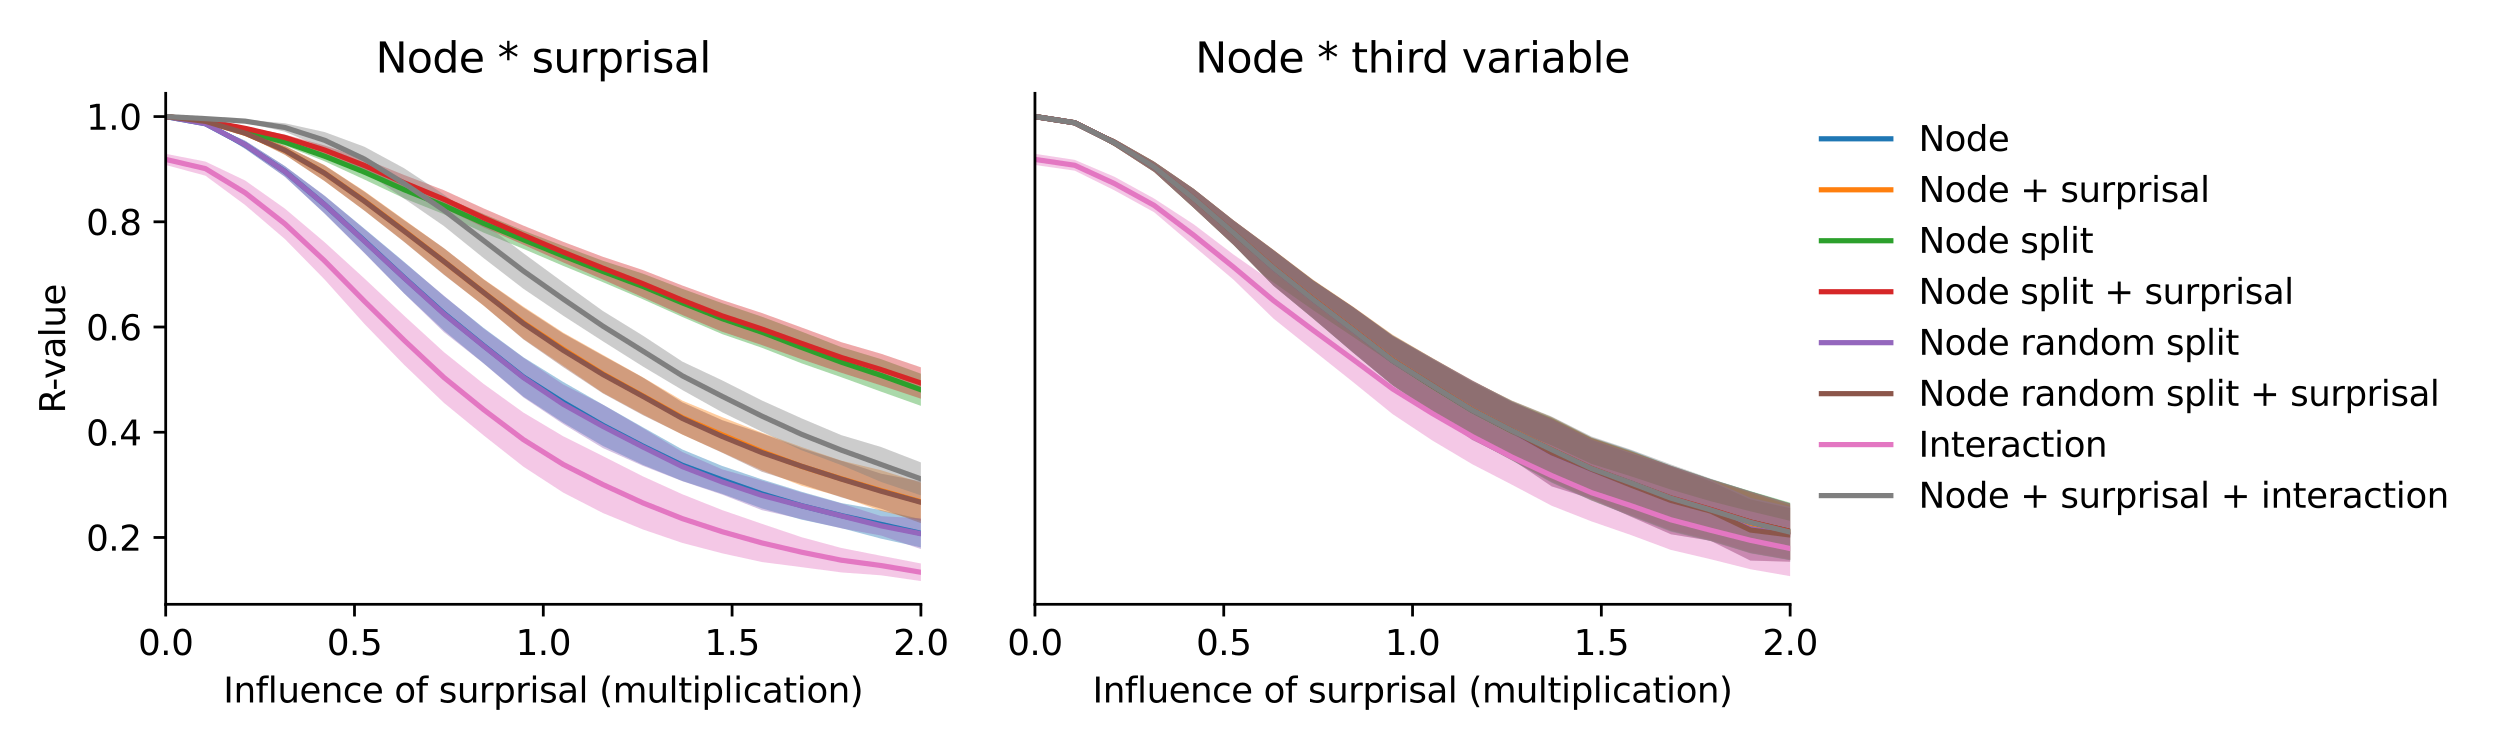 <?xml version="1.0" encoding="utf-8" standalone="no"?>
<!DOCTYPE svg PUBLIC "-//W3C//DTD SVG 1.1//EN"
  "http://www.w3.org/Graphics/SVG/1.1/DTD/svg11.dtd">
<svg xmlns:xlink="http://www.w3.org/1999/xlink" width="720pt" height="216pt" viewBox="0 0 720 216" xmlns="http://www.w3.org/2000/svg" version="1.1">
 <defs>
  <style type="text/css">*{stroke-linejoin: round; stroke-linecap: butt}</style>
 </defs>
 <g id="figure_1">
  <g id="patch_1">
   <path d="M 0 216 
L 720 216 
L 720 0 
L 0 0 
z
" style="fill: #ffffff"/>
  </g>
  <g id="axes_1">
   <g id="patch_2">
    <path d="M 47.72 174.04 
L 265.215 174.04 
L 265.215 26.88 
L 47.72 26.88 
z
" style="fill: #ffffff"/>
   </g>
   <g id="PolyCollection_1">
    <path d="M 47.72 33.569 
L 47.72 33.569 
L 59.167 35.862 
L 70.614 42.884 
L 82.061 50.879 
L 93.508 61.497 
L 104.956 72.811 
L 116.403 84.502 
L 127.85 95.21 
L 139.297 104.648 
L 150.744 114.247 
L 162.191 121.719 
L 173.638 128.443 
L 185.085 133.863 
L 196.532 138.536 
L 207.979 142.231 
L 219.427 146.419 
L 230.874 149.67 
L 242.321 152.108 
L 253.768 155.142 
L 265.215 157.665 
L 265.215 149.511 
L 265.215 149.511 
L 253.768 146.915 
L 242.321 144.888 
L 230.874 141.633 
L 219.427 138.066 
L 207.979 134.19 
L 196.532 129.46 
L 185.085 123.02 
L 173.638 116.533 
L 162.191 109.994 
L 150.744 102.899 
L 139.297 94.448 
L 127.85 85.27 
L 116.403 75.433 
L 104.956 65.862 
L 93.508 56.425 
L 82.061 47.846 
L 70.614 40.551 
L 59.167 35.405 
L 47.72 33.569 
z
" clip-path="url(#p9a54e8f249)" style="fill: #1f77b4; fill-opacity: 0.4"/>
   </g>
   <g id="PolyCollection_2">
    <path d="M 47.72 33.569 
L 47.72 33.569 
L 59.167 35.106 
L 70.614 38.937 
L 82.061 44.571 
L 93.508 52.177 
L 104.956 60.645 
L 116.403 69.616 
L 127.85 79.034 
L 139.297 88.042 
L 150.744 97.62 
L 162.191 105.35 
L 173.638 113.147 
L 185.085 119.32 
L 196.532 125.174 
L 207.979 130.292 
L 219.427 135.455 
L 230.874 139.904 
L 242.321 143.104 
L 253.768 147.139 
L 265.215 150.021 
L 265.215 139.019 
L 265.215 139.019 
L 253.768 135.439 
L 242.321 132.673 
L 230.874 128.757 
L 219.427 124.611 
L 207.979 120.138 
L 196.532 115.394 
L 185.085 108.63 
L 173.638 102.218 
L 162.191 95.785 
L 150.744 88.312 
L 139.297 80.396 
L 127.85 71.508 
L 116.403 63.275 
L 104.956 55.056 
L 93.508 47.597 
L 82.061 41.996 
L 70.614 37.843 
L 59.167 34.802 
L 47.72 33.569 
z
" clip-path="url(#p9a54e8f249)" style="fill: #ff7f0e; fill-opacity: 0.4"/>
   </g>
   <g id="PolyCollection_3">
    <path d="M 47.72 33.569 
L 47.72 33.569 
L 59.167 35.274 
L 70.614 38.636 
L 82.061 41.93 
L 93.508 46.459 
L 104.956 51.72 
L 116.403 57.13 
L 127.85 61.713 
L 139.297 67.012 
L 150.744 71.676 
L 162.191 76.57 
L 173.638 81.268 
L 185.085 86.161 
L 196.532 91.302 
L 207.979 96.225 
L 219.427 100.165 
L 230.874 104.651 
L 242.321 108.653 
L 253.768 112.807 
L 265.215 116.888 
L 265.215 107.63 
L 265.215 107.63 
L 253.768 103.441 
L 242.321 99.977 
L 230.874 95.508 
L 219.427 91.214 
L 207.979 87.321 
L 196.532 83.185 
L 185.085 78.789 
L 173.638 75.112 
L 162.191 70.824 
L 150.744 66.418 
L 139.297 61.657 
L 127.85 56.754 
L 116.403 52.151 
L 104.956 47.442 
L 93.508 43.533 
L 82.061 39.973 
L 70.614 37.108 
L 59.167 34.897 
L 47.72 33.569 
z
" clip-path="url(#p9a54e8f249)" style="fill: #2ca02c; fill-opacity: 0.4"/>
   </g>
   <g id="PolyCollection_4">
    <path d="M 47.72 33.57 
L 47.72 33.57 
L 59.167 34.947 
L 70.614 37.439 
L 82.061 40.449 
L 93.508 44.517 
L 104.956 49.554 
L 116.403 54.887 
L 127.85 59.997 
L 139.297 65.485 
L 150.744 70.496 
L 162.191 75.58 
L 173.638 80.511 
L 185.085 85.596 
L 196.532 90.74 
L 207.979 95.539 
L 219.427 99.382 
L 230.874 103.481 
L 242.321 107.372 
L 253.768 111.017 
L 265.215 114.834 
L 265.215 105.789 
L 265.215 105.789 
L 253.768 101.884 
L 242.321 98.557 
L 230.874 94.325 
L 219.427 90.149 
L 207.979 86.408 
L 196.532 82.233 
L 185.085 77.76 
L 173.638 73.958 
L 162.191 69.633 
L 150.744 64.978 
L 139.297 60.028 
L 127.85 54.777 
L 116.403 50.406 
L 104.956 45.762 
L 93.508 41.906 
L 82.061 38.758 
L 70.614 36.502 
L 59.167 34.702 
L 47.72 33.57 
z
" clip-path="url(#p9a54e8f249)" style="fill: #d62728; fill-opacity: 0.4"/>
   </g>
   <g id="PolyCollection_5">
    <path d="M 47.72 33.569 
L 47.72 33.569 
L 59.167 35.86 
L 70.614 42.842 
L 82.061 50.948 
L 93.508 61.528 
L 104.956 72.913 
L 116.403 84.535 
L 127.85 95.66 
L 139.297 104.681 
L 150.744 114.463 
L 162.191 122.12 
L 173.638 129.045 
L 185.085 134.143 
L 196.532 138.591 
L 207.979 142.448 
L 219.427 146.924 
L 230.874 149.513 
L 242.321 152.169 
L 253.768 154.243 
L 265.215 158.139 
L 265.215 149.294 
L 265.215 149.294 
L 253.768 148.652 
L 242.321 144.987 
L 230.874 141.86 
L 219.427 138.412 
L 207.979 135.179 
L 196.532 130.181 
L 185.085 123.249 
L 173.638 116.547 
L 162.191 110.731 
L 150.744 103.013 
L 139.297 94.633 
L 127.85 85.163 
L 116.403 75.574 
L 104.956 65.998 
L 93.508 56.385 
L 82.061 47.86 
L 70.614 40.533 
L 59.167 35.406 
L 47.72 33.569 
z
" clip-path="url(#p9a54e8f249)" style="fill: #9467bd; fill-opacity: 0.4"/>
   </g>
   <g id="PolyCollection_6">
    <path d="M 47.72 33.57 
L 47.72 33.57 
L 59.167 35.106 
L 70.614 38.923 
L 82.061 44.594 
L 93.508 52.175 
L 104.956 60.696 
L 116.403 69.7 
L 127.85 79.147 
L 139.297 88.023 
L 150.744 97.756 
L 162.191 105.73 
L 173.638 113.305 
L 185.085 119.534 
L 196.532 125.149 
L 207.979 130.391 
L 219.427 135.879 
L 230.874 139.472 
L 242.321 143.258 
L 253.768 146.512 
L 265.215 150.674 
L 265.215 138.632 
L 265.215 138.632 
L 253.768 136.425 
L 242.321 132.713 
L 230.874 129.113 
L 219.427 124.816 
L 207.979 120.998 
L 196.532 115.877 
L 185.085 108.689 
L 173.638 102.421 
L 162.191 96.035 
L 150.744 88.58 
L 139.297 80.489 
L 127.85 71.458 
L 116.403 63.427 
L 104.956 55.212 
L 93.508 47.638 
L 82.061 42.009 
L 70.614 37.829 
L 59.167 34.803 
L 47.72 33.57 
z
" clip-path="url(#p9a54e8f249)" style="fill: #8c564b; fill-opacity: 0.4"/>
   </g>
   <g id="PolyCollection_7">
    <path d="M 47.72 44.302 
L 47.72 47.518 
L 59.167 50.606 
L 70.614 59.063 
L 82.061 68.865 
L 93.508 80.52 
L 104.956 93.296 
L 116.403 105.07 
L 127.85 116.022 
L 139.297 125.404 
L 150.744 134.409 
L 162.191 141.863 
L 173.638 147.759 
L 185.085 152.46 
L 196.532 156.376 
L 207.979 159.361 
L 219.427 161.866 
L 230.874 163.345 
L 242.321 164.86 
L 253.768 165.698 
L 265.215 167.351 
L 265.215 162.278 
L 265.215 162.278 
L 253.768 160.071 
L 242.321 157.824 
L 230.874 154.723 
L 219.427 150.862 
L 207.979 146.906 
L 196.532 142.357 
L 185.085 137.161 
L 173.638 131.361 
L 162.191 125.639 
L 150.744 118.822 
L 139.297 110.576 
L 127.85 101.405 
L 116.403 90.937 
L 104.956 80.208 
L 93.508 69.775 
L 82.061 60.087 
L 70.614 51.994 
L 59.167 46.532 
L 47.72 44.302 
z
" clip-path="url(#p9a54e8f249)" style="fill: #e377c2; fill-opacity: 0.4"/>
   </g>
   <g id="PolyCollection_8">
    <path d="M 47.72 33.569 
L 47.72 33.57 
L 59.167 34.207 
L 70.614 35.304 
L 82.061 37.934 
L 93.508 42.78 
L 104.956 49.365 
L 116.403 57.215 
L 127.85 65.11 
L 139.297 74.348 
L 150.744 83.172 
L 162.191 90.919 
L 173.638 98.299 
L 185.085 105.514 
L 196.532 112.344 
L 207.979 118.739 
L 219.427 124.344 
L 230.874 129.69 
L 242.321 133.964 
L 253.768 138.817 
L 265.215 142.668 
L 265.215 133.176 
L 265.215 133.176 
L 253.768 128.746 
L 242.321 125.329 
L 230.874 120.495 
L 219.427 115.341 
L 207.979 109.543 
L 196.532 104.153 
L 185.085 96.622 
L 173.638 89.572 
L 162.191 81.32 
L 150.744 72.926 
L 139.297 64.272 
L 127.85 56.016 
L 116.403 48.464 
L 104.956 42.267 
L 93.508 38.037 
L 82.061 35.502 
L 70.614 34.473 
L 59.167 34.13 
L 47.72 33.569 
z
" clip-path="url(#p9a54e8f249)" style="fill: #7f7f7f; fill-opacity: 0.4"/>
   </g>
   <g id="matplotlib.axis_1">
    <g id="xtick_1">
     <g id="line2d_1">
      <defs>
       <path id="m2704ad4284" d="M 0 0 
L 0 3.5 
" style="stroke: #000000; stroke-width: 0.8"/>
      </defs>
      <g>
       <use xlink:href="#m2704ad4284" x="47.72" y="174.04" style="stroke: #000000; stroke-width: 0.8"/>
      </g>
     </g>
     <g id="text_1">
      <!-- 0.0 -->
      <g transform="translate(39.768 188.638)scale(0.1 -0.1)">
       <defs>
        <path id="DejaVuSans-30" d="M 2034 4250 
Q 1547 4250 1301 3770 
Q 1056 3291 1056 2328 
Q 1056 1369 1301 889 
Q 1547 409 2034 409 
Q 2525 409 2770 889 
Q 3016 1369 3016 2328 
Q 3016 3291 2770 3770 
Q 2525 4250 2034 4250 
z
M 2034 4750 
Q 2819 4750 3233 4129 
Q 3647 3509 3647 2328 
Q 3647 1150 3233 529 
Q 2819 -91 2034 -91 
Q 1250 -91 836 529 
Q 422 1150 422 2328 
Q 422 3509 836 4129 
Q 1250 4750 2034 4750 
z
" transform="scale(0.016)"/>
        <path id="DejaVuSans-2e" d="M 684 794 
L 1344 794 
L 1344 0 
L 684 0 
L 684 794 
z
" transform="scale(0.016)"/>
       </defs>
       <use xlink:href="#DejaVuSans-30"/>
       <use xlink:href="#DejaVuSans-2e" x="63.623"/>
       <use xlink:href="#DejaVuSans-30" x="95.41"/>
      </g>
     </g>
    </g>
    <g id="xtick_2">
     <g id="line2d_2">
      <g>
       <use xlink:href="#m2704ad4284" x="102.094" y="174.04" style="stroke: #000000; stroke-width: 0.8"/>
      </g>
     </g>
     <g id="text_2">
      <!-- 0.5 -->
      <g transform="translate(94.142 188.638)scale(0.1 -0.1)">
       <defs>
        <path id="DejaVuSans-35" d="M 691 4666 
L 3169 4666 
L 3169 4134 
L 1269 4134 
L 1269 2991 
Q 1406 3038 1543 3061 
Q 1681 3084 1819 3084 
Q 2600 3084 3056 2656 
Q 3513 2228 3513 1497 
Q 3513 744 3044 326 
Q 2575 -91 1722 -91 
Q 1428 -91 1123 -41 
Q 819 9 494 109 
L 494 744 
Q 775 591 1075 516 
Q 1375 441 1709 441 
Q 2250 441 2565 725 
Q 2881 1009 2881 1497 
Q 2881 1984 2565 2268 
Q 2250 2553 1709 2553 
Q 1456 2553 1204 2497 
Q 953 2441 691 2322 
L 691 4666 
z
" transform="scale(0.016)"/>
       </defs>
       <use xlink:href="#DejaVuSans-30"/>
       <use xlink:href="#DejaVuSans-2e" x="63.623"/>
       <use xlink:href="#DejaVuSans-35" x="95.41"/>
      </g>
     </g>
    </g>
    <g id="xtick_3">
     <g id="line2d_3">
      <g>
       <use xlink:href="#m2704ad4284" x="156.468" y="174.04" style="stroke: #000000; stroke-width: 0.8"/>
      </g>
     </g>
     <g id="text_3">
      <!-- 1.0 -->
      <g transform="translate(148.516 188.638)scale(0.1 -0.1)">
       <defs>
        <path id="DejaVuSans-31" d="M 794 531 
L 1825 531 
L 1825 4091 
L 703 3866 
L 703 4441 
L 1819 4666 
L 2450 4666 
L 2450 531 
L 3481 531 
L 3481 0 
L 794 0 
L 794 531 
z
" transform="scale(0.016)"/>
       </defs>
       <use xlink:href="#DejaVuSans-31"/>
       <use xlink:href="#DejaVuSans-2e" x="63.623"/>
       <use xlink:href="#DejaVuSans-30" x="95.41"/>
      </g>
     </g>
    </g>
    <g id="xtick_4">
     <g id="line2d_4">
      <g>
       <use xlink:href="#m2704ad4284" x="210.841" y="174.04" style="stroke: #000000; stroke-width: 0.8"/>
      </g>
     </g>
     <g id="text_4">
      <!-- 1.5 -->
      <g transform="translate(202.89 188.638)scale(0.1 -0.1)">
       <use xlink:href="#DejaVuSans-31"/>
       <use xlink:href="#DejaVuSans-2e" x="63.623"/>
       <use xlink:href="#DejaVuSans-35" x="95.41"/>
      </g>
     </g>
    </g>
    <g id="xtick_5">
     <g id="line2d_5">
      <g>
       <use xlink:href="#m2704ad4284" x="265.215" y="174.04" style="stroke: #000000; stroke-width: 0.8"/>
      </g>
     </g>
     <g id="text_5">
      <!-- 2.0 -->
      <g transform="translate(257.263 188.638)scale(0.1 -0.1)">
       <defs>
        <path id="DejaVuSans-32" d="M 1228 531 
L 3431 531 
L 3431 0 
L 469 0 
L 469 531 
Q 828 903 1448 1529 
Q 2069 2156 2228 2338 
Q 2531 2678 2651 2914 
Q 2772 3150 2772 3378 
Q 2772 3750 2511 3984 
Q 2250 4219 1831 4219 
Q 1534 4219 1204 4116 
Q 875 4013 500 3803 
L 500 4441 
Q 881 4594 1212 4672 
Q 1544 4750 1819 4750 
Q 2544 4750 2975 4387 
Q 3406 4025 3406 3419 
Q 3406 3131 3298 2873 
Q 3191 2616 2906 2266 
Q 2828 2175 2409 1742 
Q 1991 1309 1228 531 
z
" transform="scale(0.016)"/>
       </defs>
       <use xlink:href="#DejaVuSans-32"/>
       <use xlink:href="#DejaVuSans-2e" x="63.623"/>
       <use xlink:href="#DejaVuSans-30" x="95.41"/>
      </g>
     </g>
    </g>
    <g id="text_6">
     <!-- Influence of surprisal (multiplication) -->
     <g transform="translate(64.321 202.317)scale(0.1 -0.1)">
      <defs>
       <path id="DejaVuSans-49" d="M 628 4666 
L 1259 4666 
L 1259 0 
L 628 0 
L 628 4666 
z
" transform="scale(0.016)"/>
       <path id="DejaVuSans-6e" d="M 3513 2113 
L 3513 0 
L 2938 0 
L 2938 2094 
Q 2938 2591 2744 2837 
Q 2550 3084 2163 3084 
Q 1697 3084 1428 2787 
Q 1159 2491 1159 1978 
L 1159 0 
L 581 0 
L 581 3500 
L 1159 3500 
L 1159 2956 
Q 1366 3272 1645 3428 
Q 1925 3584 2291 3584 
Q 2894 3584 3203 3211 
Q 3513 2838 3513 2113 
z
" transform="scale(0.016)"/>
       <path id="DejaVuSans-66" d="M 2375 4863 
L 2375 4384 
L 1825 4384 
Q 1516 4384 1395 4259 
Q 1275 4134 1275 3809 
L 1275 3500 
L 2222 3500 
L 2222 3053 
L 1275 3053 
L 1275 0 
L 697 0 
L 697 3053 
L 147 3053 
L 147 3500 
L 697 3500 
L 697 3744 
Q 697 4328 969 4595 
Q 1241 4863 1831 4863 
L 2375 4863 
z
" transform="scale(0.016)"/>
       <path id="DejaVuSans-6c" d="M 603 4863 
L 1178 4863 
L 1178 0 
L 603 0 
L 603 4863 
z
" transform="scale(0.016)"/>
       <path id="DejaVuSans-75" d="M 544 1381 
L 544 3500 
L 1119 3500 
L 1119 1403 
Q 1119 906 1312 657 
Q 1506 409 1894 409 
Q 2359 409 2629 706 
Q 2900 1003 2900 1516 
L 2900 3500 
L 3475 3500 
L 3475 0 
L 2900 0 
L 2900 538 
Q 2691 219 2414 64 
Q 2138 -91 1772 -91 
Q 1169 -91 856 284 
Q 544 659 544 1381 
z
M 1991 3584 
L 1991 3584 
z
" transform="scale(0.016)"/>
       <path id="DejaVuSans-65" d="M 3597 1894 
L 3597 1613 
L 953 1613 
Q 991 1019 1311 708 
Q 1631 397 2203 397 
Q 2534 397 2845 478 
Q 3156 559 3463 722 
L 3463 178 
Q 3153 47 2828 -22 
Q 2503 -91 2169 -91 
Q 1331 -91 842 396 
Q 353 884 353 1716 
Q 353 2575 817 3079 
Q 1281 3584 2069 3584 
Q 2775 3584 3186 3129 
Q 3597 2675 3597 1894 
z
M 3022 2063 
Q 3016 2534 2758 2815 
Q 2500 3097 2075 3097 
Q 1594 3097 1305 2825 
Q 1016 2553 972 2059 
L 3022 2063 
z
" transform="scale(0.016)"/>
       <path id="DejaVuSans-63" d="M 3122 3366 
L 3122 2828 
Q 2878 2963 2633 3030 
Q 2388 3097 2138 3097 
Q 1578 3097 1268 2742 
Q 959 2388 959 1747 
Q 959 1106 1268 751 
Q 1578 397 2138 397 
Q 2388 397 2633 464 
Q 2878 531 3122 666 
L 3122 134 
Q 2881 22 2623 -34 
Q 2366 -91 2075 -91 
Q 1284 -91 818 406 
Q 353 903 353 1747 
Q 353 2603 823 3093 
Q 1294 3584 2113 3584 
Q 2378 3584 2631 3529 
Q 2884 3475 3122 3366 
z
" transform="scale(0.016)"/>
       <path id="DejaVuSans-20" transform="scale(0.016)"/>
       <path id="DejaVuSans-6f" d="M 1959 3097 
Q 1497 3097 1228 2736 
Q 959 2375 959 1747 
Q 959 1119 1226 758 
Q 1494 397 1959 397 
Q 2419 397 2687 759 
Q 2956 1122 2956 1747 
Q 2956 2369 2687 2733 
Q 2419 3097 1959 3097 
z
M 1959 3584 
Q 2709 3584 3137 3096 
Q 3566 2609 3566 1747 
Q 3566 888 3137 398 
Q 2709 -91 1959 -91 
Q 1206 -91 779 398 
Q 353 888 353 1747 
Q 353 2609 779 3096 
Q 1206 3584 1959 3584 
z
" transform="scale(0.016)"/>
       <path id="DejaVuSans-73" d="M 2834 3397 
L 2834 2853 
Q 2591 2978 2328 3040 
Q 2066 3103 1784 3103 
Q 1356 3103 1142 2972 
Q 928 2841 928 2578 
Q 928 2378 1081 2264 
Q 1234 2150 1697 2047 
L 1894 2003 
Q 2506 1872 2764 1633 
Q 3022 1394 3022 966 
Q 3022 478 2636 193 
Q 2250 -91 1575 -91 
Q 1294 -91 989 -36 
Q 684 19 347 128 
L 347 722 
Q 666 556 975 473 
Q 1284 391 1588 391 
Q 1994 391 2212 530 
Q 2431 669 2431 922 
Q 2431 1156 2273 1281 
Q 2116 1406 1581 1522 
L 1381 1569 
Q 847 1681 609 1914 
Q 372 2147 372 2553 
Q 372 3047 722 3315 
Q 1072 3584 1716 3584 
Q 2034 3584 2315 3537 
Q 2597 3491 2834 3397 
z
" transform="scale(0.016)"/>
       <path id="DejaVuSans-72" d="M 2631 2963 
Q 2534 3019 2420 3045 
Q 2306 3072 2169 3072 
Q 1681 3072 1420 2755 
Q 1159 2438 1159 1844 
L 1159 0 
L 581 0 
L 581 3500 
L 1159 3500 
L 1159 2956 
Q 1341 3275 1631 3429 
Q 1922 3584 2338 3584 
Q 2397 3584 2469 3576 
Q 2541 3569 2628 3553 
L 2631 2963 
z
" transform="scale(0.016)"/>
       <path id="DejaVuSans-70" d="M 1159 525 
L 1159 -1331 
L 581 -1331 
L 581 3500 
L 1159 3500 
L 1159 2969 
Q 1341 3281 1617 3432 
Q 1894 3584 2278 3584 
Q 2916 3584 3314 3078 
Q 3713 2572 3713 1747 
Q 3713 922 3314 415 
Q 2916 -91 2278 -91 
Q 1894 -91 1617 61 
Q 1341 213 1159 525 
z
M 3116 1747 
Q 3116 2381 2855 2742 
Q 2594 3103 2138 3103 
Q 1681 3103 1420 2742 
Q 1159 2381 1159 1747 
Q 1159 1113 1420 752 
Q 1681 391 2138 391 
Q 2594 391 2855 752 
Q 3116 1113 3116 1747 
z
" transform="scale(0.016)"/>
       <path id="DejaVuSans-69" d="M 603 3500 
L 1178 3500 
L 1178 0 
L 603 0 
L 603 3500 
z
M 603 4863 
L 1178 4863 
L 1178 4134 
L 603 4134 
L 603 4863 
z
" transform="scale(0.016)"/>
       <path id="DejaVuSans-61" d="M 2194 1759 
Q 1497 1759 1228 1600 
Q 959 1441 959 1056 
Q 959 750 1161 570 
Q 1363 391 1709 391 
Q 2188 391 2477 730 
Q 2766 1069 2766 1631 
L 2766 1759 
L 2194 1759 
z
M 3341 1997 
L 3341 0 
L 2766 0 
L 2766 531 
Q 2569 213 2275 61 
Q 1981 -91 1556 -91 
Q 1019 -91 701 211 
Q 384 513 384 1019 
Q 384 1609 779 1909 
Q 1175 2209 1959 2209 
L 2766 2209 
L 2766 2266 
Q 2766 2663 2505 2880 
Q 2244 3097 1772 3097 
Q 1472 3097 1187 3025 
Q 903 2953 641 2809 
L 641 3341 
Q 956 3463 1253 3523 
Q 1550 3584 1831 3584 
Q 2591 3584 2966 3190 
Q 3341 2797 3341 1997 
z
" transform="scale(0.016)"/>
       <path id="DejaVuSans-28" d="M 1984 4856 
Q 1566 4138 1362 3434 
Q 1159 2731 1159 2009 
Q 1159 1288 1364 580 
Q 1569 -128 1984 -844 
L 1484 -844 
Q 1016 -109 783 600 
Q 550 1309 550 2009 
Q 550 2706 781 3412 
Q 1013 4119 1484 4856 
L 1984 4856 
z
" transform="scale(0.016)"/>
       <path id="DejaVuSans-6d" d="M 3328 2828 
Q 3544 3216 3844 3400 
Q 4144 3584 4550 3584 
Q 5097 3584 5394 3201 
Q 5691 2819 5691 2113 
L 5691 0 
L 5113 0 
L 5113 2094 
Q 5113 2597 4934 2840 
Q 4756 3084 4391 3084 
Q 3944 3084 3684 2787 
Q 3425 2491 3425 1978 
L 3425 0 
L 2847 0 
L 2847 2094 
Q 2847 2600 2669 2842 
Q 2491 3084 2119 3084 
Q 1678 3084 1418 2786 
Q 1159 2488 1159 1978 
L 1159 0 
L 581 0 
L 581 3500 
L 1159 3500 
L 1159 2956 
Q 1356 3278 1631 3431 
Q 1906 3584 2284 3584 
Q 2666 3584 2933 3390 
Q 3200 3197 3328 2828 
z
" transform="scale(0.016)"/>
       <path id="DejaVuSans-74" d="M 1172 4494 
L 1172 3500 
L 2356 3500 
L 2356 3053 
L 1172 3053 
L 1172 1153 
Q 1172 725 1289 603 
Q 1406 481 1766 481 
L 2356 481 
L 2356 0 
L 1766 0 
Q 1100 0 847 248 
Q 594 497 594 1153 
L 594 3053 
L 172 3053 
L 172 3500 
L 594 3500 
L 594 4494 
L 1172 4494 
z
" transform="scale(0.016)"/>
       <path id="DejaVuSans-29" d="M 513 4856 
L 1013 4856 
Q 1481 4119 1714 3412 
Q 1947 2706 1947 2009 
Q 1947 1309 1714 600 
Q 1481 -109 1013 -844 
L 513 -844 
Q 928 -128 1133 580 
Q 1338 1288 1338 2009 
Q 1338 2731 1133 3434 
Q 928 4138 513 4856 
z
" transform="scale(0.016)"/>
      </defs>
      <use xlink:href="#DejaVuSans-49"/>
      <use xlink:href="#DejaVuSans-6e" x="29.492"/>
      <use xlink:href="#DejaVuSans-66" x="92.871"/>
      <use xlink:href="#DejaVuSans-6c" x="128.076"/>
      <use xlink:href="#DejaVuSans-75" x="155.859"/>
      <use xlink:href="#DejaVuSans-65" x="219.238"/>
      <use xlink:href="#DejaVuSans-6e" x="280.762"/>
      <use xlink:href="#DejaVuSans-63" x="344.141"/>
      <use xlink:href="#DejaVuSans-65" x="399.121"/>
      <use xlink:href="#DejaVuSans-20" x="460.645"/>
      <use xlink:href="#DejaVuSans-6f" x="492.432"/>
      <use xlink:href="#DejaVuSans-66" x="553.613"/>
      <use xlink:href="#DejaVuSans-20" x="588.818"/>
      <use xlink:href="#DejaVuSans-73" x="620.605"/>
      <use xlink:href="#DejaVuSans-75" x="672.705"/>
      <use xlink:href="#DejaVuSans-72" x="736.084"/>
      <use xlink:href="#DejaVuSans-70" x="777.197"/>
      <use xlink:href="#DejaVuSans-72" x="840.674"/>
      <use xlink:href="#DejaVuSans-69" x="881.787"/>
      <use xlink:href="#DejaVuSans-73" x="909.57"/>
      <use xlink:href="#DejaVuSans-61" x="961.67"/>
      <use xlink:href="#DejaVuSans-6c" x="1022.949"/>
      <use xlink:href="#DejaVuSans-20" x="1050.732"/>
      <use xlink:href="#DejaVuSans-28" x="1082.52"/>
      <use xlink:href="#DejaVuSans-6d" x="1121.533"/>
      <use xlink:href="#DejaVuSans-75" x="1218.945"/>
      <use xlink:href="#DejaVuSans-6c" x="1282.324"/>
      <use xlink:href="#DejaVuSans-74" x="1310.107"/>
      <use xlink:href="#DejaVuSans-69" x="1349.316"/>
      <use xlink:href="#DejaVuSans-70" x="1377.1"/>
      <use xlink:href="#DejaVuSans-6c" x="1440.576"/>
      <use xlink:href="#DejaVuSans-69" x="1468.359"/>
      <use xlink:href="#DejaVuSans-63" x="1496.143"/>
      <use xlink:href="#DejaVuSans-61" x="1551.123"/>
      <use xlink:href="#DejaVuSans-74" x="1612.402"/>
      <use xlink:href="#DejaVuSans-69" x="1651.611"/>
      <use xlink:href="#DejaVuSans-6f" x="1679.395"/>
      <use xlink:href="#DejaVuSans-6e" x="1740.576"/>
      <use xlink:href="#DejaVuSans-29" x="1803.955"/>
     </g>
    </g>
   </g>
   <g id="matplotlib.axis_2">
    <g id="ytick_1">
     <g id="line2d_6">
      <defs>
       <path id="m8add7560d2" d="M 0 0 
L -3.5 0 
" style="stroke: #000000; stroke-width: 0.8"/>
      </defs>
      <g>
       <use xlink:href="#m8add7560d2" x="47.72" y="154.79" style="stroke: #000000; stroke-width: 0.8"/>
      </g>
     </g>
     <g id="text_7">
      <!-- 0.2 -->
      <g transform="translate(24.817 158.589)scale(0.1 -0.1)">
       <use xlink:href="#DejaVuSans-30"/>
       <use xlink:href="#DejaVuSans-2e" x="63.623"/>
       <use xlink:href="#DejaVuSans-32" x="95.41"/>
      </g>
     </g>
    </g>
    <g id="ytick_2">
     <g id="line2d_7">
      <g>
       <use xlink:href="#m8add7560d2" x="47.72" y="124.485" style="stroke: #000000; stroke-width: 0.8"/>
      </g>
     </g>
     <g id="text_8">
      <!-- 0.4 -->
      <g transform="translate(24.817 128.284)scale(0.1 -0.1)">
       <defs>
        <path id="DejaVuSans-34" d="M 2419 4116 
L 825 1625 
L 2419 1625 
L 2419 4116 
z
M 2253 4666 
L 3047 4666 
L 3047 1625 
L 3713 1625 
L 3713 1100 
L 3047 1100 
L 3047 0 
L 2419 0 
L 2419 1100 
L 313 1100 
L 313 1709 
L 2253 4666 
z
" transform="scale(0.016)"/>
       </defs>
       <use xlink:href="#DejaVuSans-30"/>
       <use xlink:href="#DejaVuSans-2e" x="63.623"/>
       <use xlink:href="#DejaVuSans-34" x="95.41"/>
      </g>
     </g>
    </g>
    <g id="ytick_3">
     <g id="line2d_8">
      <g>
       <use xlink:href="#m8add7560d2" x="47.72" y="94.179" style="stroke: #000000; stroke-width: 0.8"/>
      </g>
     </g>
     <g id="text_9">
      <!-- 0.6 -->
      <g transform="translate(24.817 97.979)scale(0.1 -0.1)">
       <defs>
        <path id="DejaVuSans-36" d="M 2113 2584 
Q 1688 2584 1439 2293 
Q 1191 2003 1191 1497 
Q 1191 994 1439 701 
Q 1688 409 2113 409 
Q 2538 409 2786 701 
Q 3034 994 3034 1497 
Q 3034 2003 2786 2293 
Q 2538 2584 2113 2584 
z
M 3366 4563 
L 3366 3988 
Q 3128 4100 2886 4159 
Q 2644 4219 2406 4219 
Q 1781 4219 1451 3797 
Q 1122 3375 1075 2522 
Q 1259 2794 1537 2939 
Q 1816 3084 2150 3084 
Q 2853 3084 3261 2657 
Q 3669 2231 3669 1497 
Q 3669 778 3244 343 
Q 2819 -91 2113 -91 
Q 1303 -91 875 529 
Q 447 1150 447 2328 
Q 447 3434 972 4092 
Q 1497 4750 2381 4750 
Q 2619 4750 2861 4703 
Q 3103 4656 3366 4563 
z
" transform="scale(0.016)"/>
       </defs>
       <use xlink:href="#DejaVuSans-30"/>
       <use xlink:href="#DejaVuSans-2e" x="63.623"/>
       <use xlink:href="#DejaVuSans-36" x="95.41"/>
      </g>
     </g>
    </g>
    <g id="ytick_4">
     <g id="line2d_9">
      <g>
       <use xlink:href="#m8add7560d2" x="47.72" y="63.874" style="stroke: #000000; stroke-width: 0.8"/>
      </g>
     </g>
     <g id="text_10">
      <!-- 0.8 -->
      <g transform="translate(24.817 67.674)scale(0.1 -0.1)">
       <defs>
        <path id="DejaVuSans-38" d="M 2034 2216 
Q 1584 2216 1326 1975 
Q 1069 1734 1069 1313 
Q 1069 891 1326 650 
Q 1584 409 2034 409 
Q 2484 409 2743 651 
Q 3003 894 3003 1313 
Q 3003 1734 2745 1975 
Q 2488 2216 2034 2216 
z
M 1403 2484 
Q 997 2584 770 2862 
Q 544 3141 544 3541 
Q 544 4100 942 4425 
Q 1341 4750 2034 4750 
Q 2731 4750 3128 4425 
Q 3525 4100 3525 3541 
Q 3525 3141 3298 2862 
Q 3072 2584 2669 2484 
Q 3125 2378 3379 2068 
Q 3634 1759 3634 1313 
Q 3634 634 3220 271 
Q 2806 -91 2034 -91 
Q 1263 -91 848 271 
Q 434 634 434 1313 
Q 434 1759 690 2068 
Q 947 2378 1403 2484 
z
M 1172 3481 
Q 1172 3119 1398 2916 
Q 1625 2713 2034 2713 
Q 2441 2713 2670 2916 
Q 2900 3119 2900 3481 
Q 2900 3844 2670 4047 
Q 2441 4250 2034 4250 
Q 1625 4250 1398 4047 
Q 1172 3844 1172 3481 
z
" transform="scale(0.016)"/>
       </defs>
       <use xlink:href="#DejaVuSans-30"/>
       <use xlink:href="#DejaVuSans-2e" x="63.623"/>
       <use xlink:href="#DejaVuSans-38" x="95.41"/>
      </g>
     </g>
    </g>
    <g id="ytick_5">
     <g id="line2d_10">
      <g>
       <use xlink:href="#m8add7560d2" x="47.72" y="33.569" style="stroke: #000000; stroke-width: 0.8"/>
      </g>
     </g>
     <g id="text_11">
      <!-- 1.0 -->
      <g transform="translate(24.817 37.368)scale(0.1 -0.1)">
       <use xlink:href="#DejaVuSans-31"/>
       <use xlink:href="#DejaVuSans-2e" x="63.623"/>
       <use xlink:href="#DejaVuSans-30" x="95.41"/>
      </g>
     </g>
    </g>
    <g id="text_12">
     <!-- R-value -->
     <g transform="translate(18.737 119.065)rotate(-90)scale(0.1 -0.1)">
      <defs>
       <path id="DejaVuSans-52" d="M 2841 2188 
Q 3044 2119 3236 1894 
Q 3428 1669 3622 1275 
L 4263 0 
L 3584 0 
L 2988 1197 
Q 2756 1666 2539 1819 
Q 2322 1972 1947 1972 
L 1259 1972 
L 1259 0 
L 628 0 
L 628 4666 
L 2053 4666 
Q 2853 4666 3247 4331 
Q 3641 3997 3641 3322 
Q 3641 2881 3436 2590 
Q 3231 2300 2841 2188 
z
M 1259 4147 
L 1259 2491 
L 2053 2491 
Q 2509 2491 2742 2702 
Q 2975 2913 2975 3322 
Q 2975 3731 2742 3939 
Q 2509 4147 2053 4147 
L 1259 4147 
z
" transform="scale(0.016)"/>
       <path id="DejaVuSans-2d" d="M 313 2009 
L 1997 2009 
L 1997 1497 
L 313 1497 
L 313 2009 
z
" transform="scale(0.016)"/>
       <path id="DejaVuSans-76" d="M 191 3500 
L 800 3500 
L 1894 563 
L 2988 3500 
L 3597 3500 
L 2284 0 
L 1503 0 
L 191 3500 
z
" transform="scale(0.016)"/>
      </defs>
      <use xlink:href="#DejaVuSans-52"/>
      <use xlink:href="#DejaVuSans-2d" x="65.482"/>
      <use xlink:href="#DejaVuSans-76" x="98.941"/>
      <use xlink:href="#DejaVuSans-61" x="158.121"/>
      <use xlink:href="#DejaVuSans-6c" x="219.4"/>
      <use xlink:href="#DejaVuSans-75" x="247.184"/>
      <use xlink:href="#DejaVuSans-65" x="310.562"/>
     </g>
    </g>
   </g>
   <g id="line2d_11">
    <path d="M 47.72 33.569 
L 59.167 35.634 
L 70.614 41.717 
L 82.061 49.363 
L 93.508 58.961 
L 104.956 69.337 
L 116.403 79.968 
L 127.85 90.24 
L 139.297 99.548 
L 150.744 108.573 
L 162.191 115.857 
L 173.638 122.488 
L 185.085 128.441 
L 196.532 133.998 
L 207.979 138.21 
L 219.427 142.242 
L 230.874 145.651 
L 242.321 148.498 
L 253.768 151.028 
L 265.215 153.588 
" clip-path="url(#p9a54e8f249)" style="fill: none; stroke: #1f77b4; stroke-width: 1.5; stroke-linecap: square"/>
   </g>
   <g id="line2d_12">
    <path d="M 47.72 33.569 
L 59.167 34.954 
L 70.614 38.39 
L 82.061 43.284 
L 93.508 49.887 
L 104.956 57.85 
L 116.403 66.446 
L 127.85 75.271 
L 139.297 84.219 
L 150.744 92.966 
L 162.191 100.567 
L 173.638 107.683 
L 185.085 113.975 
L 196.532 120.284 
L 207.979 125.215 
L 219.427 130.033 
L 230.874 134.33 
L 242.321 137.888 
L 253.768 141.289 
L 265.215 144.52 
" clip-path="url(#p9a54e8f249)" style="fill: none; stroke: #ff7f0e; stroke-width: 1.5; stroke-linecap: square"/>
   </g>
   <g id="line2d_13">
    <path d="M 47.72 33.569 
L 59.167 35.086 
L 70.614 37.872 
L 82.061 40.951 
L 93.508 44.996 
L 104.956 49.581 
L 116.403 54.641 
L 127.85 59.233 
L 139.297 64.334 
L 150.744 69.047 
L 162.191 73.697 
L 173.638 78.19 
L 185.085 82.475 
L 196.532 87.244 
L 207.979 91.773 
L 219.427 95.689 
L 230.874 100.079 
L 242.321 104.315 
L 253.768 108.124 
L 265.215 112.259 
" clip-path="url(#p9a54e8f249)" style="fill: none; stroke: #2ca02c; stroke-width: 1.5; stroke-linecap: square"/>
   </g>
   <g id="line2d_14">
    <path d="M 47.72 33.57 
L 59.167 34.825 
L 70.614 36.971 
L 82.061 39.604 
L 93.508 43.212 
L 104.956 47.658 
L 116.403 52.647 
L 127.85 57.387 
L 139.297 62.756 
L 150.744 67.737 
L 162.191 72.606 
L 173.638 77.235 
L 185.085 81.678 
L 196.532 86.486 
L 207.979 90.974 
L 219.427 94.766 
L 230.874 98.903 
L 242.321 102.964 
L 253.768 106.451 
L 265.215 110.311 
" clip-path="url(#p9a54e8f249)" style="fill: none; stroke: #d62728; stroke-width: 1.5; stroke-linecap: square"/>
   </g>
   <g id="line2d_15">
    <path d="M 47.72 33.569 
L 59.167 35.633 
L 70.614 41.688 
L 82.061 49.404 
L 93.508 58.956 
L 104.956 69.455 
L 116.403 80.055 
L 127.85 90.412 
L 139.297 99.657 
L 150.744 108.738 
L 162.191 116.425 
L 173.638 122.796 
L 185.085 128.696 
L 196.532 134.386 
L 207.979 138.813 
L 219.427 142.668 
L 230.874 145.686 
L 242.321 148.578 
L 253.768 151.448 
L 265.215 153.717 
" clip-path="url(#p9a54e8f249)" style="fill: none; stroke: #9467bd; stroke-width: 1.5; stroke-linecap: square"/>
   </g>
   <g id="line2d_16">
    <path d="M 47.72 33.57 
L 59.167 34.955 
L 70.614 38.376 
L 82.061 43.302 
L 93.508 49.906 
L 104.956 57.954 
L 116.403 66.564 
L 127.85 75.302 
L 139.297 84.256 
L 150.744 93.168 
L 162.191 100.882 
L 173.638 107.863 
L 185.085 114.112 
L 196.532 120.513 
L 207.979 125.694 
L 219.427 130.348 
L 230.874 134.293 
L 242.321 137.986 
L 253.768 141.468 
L 265.215 144.653 
" clip-path="url(#p9a54e8f249)" style="fill: none; stroke: #8c564b; stroke-width: 1.5; stroke-linecap: square"/>
   </g>
   <g id="line2d_17">
    <path d="M 47.72 45.91 
L 59.167 48.569 
L 70.614 55.529 
L 82.061 64.476 
L 93.508 75.148 
L 104.956 86.752 
L 116.403 98.003 
L 127.85 108.713 
L 139.297 117.99 
L 150.744 126.615 
L 162.191 133.751 
L 173.638 139.56 
L 185.085 144.81 
L 196.532 149.367 
L 207.979 153.133 
L 219.427 156.364 
L 230.874 159.034 
L 242.321 161.342 
L 253.768 162.885 
L 265.215 164.815 
" clip-path="url(#p9a54e8f249)" style="fill: none; stroke: #e377c2; stroke-width: 1.5; stroke-linecap: square"/>
   </g>
   <g id="line2d_18">
    <path d="M 47.72 33.569 
L 59.167 34.169 
L 70.614 34.888 
L 82.061 36.718 
L 93.508 40.409 
L 104.956 45.816 
L 116.403 52.839 
L 127.85 60.563 
L 139.297 69.31 
L 150.744 78.049 
L 162.191 86.12 
L 173.638 93.935 
L 185.085 101.068 
L 196.532 108.248 
L 207.979 114.141 
L 219.427 119.842 
L 230.874 125.092 
L 242.321 129.647 
L 253.768 133.782 
L 265.215 137.922 
" clip-path="url(#p9a54e8f249)" style="fill: none; stroke: #7f7f7f; stroke-width: 1.5; stroke-linecap: square"/>
   </g>
   <g id="patch_3">
    <path d="M 47.72 174.04 
L 47.72 26.88 
" style="fill: none; stroke: #000000; stroke-width: 0.8; stroke-linejoin: miter; stroke-linecap: square"/>
   </g>
   <g id="patch_4">
    <path d="M 47.72 174.04 
L 265.215 174.04 
" style="fill: none; stroke: #000000; stroke-width: 0.8; stroke-linejoin: miter; stroke-linecap: square"/>
   </g>
   <g id="text_13">
    <!-- Node * surprisal -->
    <g transform="translate(108.186 20.88)scale(0.12 -0.12)">
     <defs>
      <path id="DejaVuSans-4e" d="M 628 4666 
L 1478 4666 
L 3547 763 
L 3547 4666 
L 4159 4666 
L 4159 0 
L 3309 0 
L 1241 3903 
L 1241 0 
L 628 0 
L 628 4666 
z
" transform="scale(0.016)"/>
      <path id="DejaVuSans-64" d="M 2906 2969 
L 2906 4863 
L 3481 4863 
L 3481 0 
L 2906 0 
L 2906 525 
Q 2725 213 2448 61 
Q 2172 -91 1784 -91 
Q 1150 -91 751 415 
Q 353 922 353 1747 
Q 353 2572 751 3078 
Q 1150 3584 1784 3584 
Q 2172 3584 2448 3432 
Q 2725 3281 2906 2969 
z
M 947 1747 
Q 947 1113 1208 752 
Q 1469 391 1925 391 
Q 2381 391 2643 752 
Q 2906 1113 2906 1747 
Q 2906 2381 2643 2742 
Q 2381 3103 1925 3103 
Q 1469 3103 1208 2742 
Q 947 2381 947 1747 
z
" transform="scale(0.016)"/>
      <path id="DejaVuSans-2a" d="M 3009 3897 
L 1888 3291 
L 3009 2681 
L 2828 2375 
L 1778 3009 
L 1778 1831 
L 1422 1831 
L 1422 3009 
L 372 2375 
L 191 2681 
L 1313 3291 
L 191 3897 
L 372 4206 
L 1422 3572 
L 1422 4750 
L 1778 4750 
L 1778 3572 
L 2828 4206 
L 3009 3897 
z
" transform="scale(0.016)"/>
     </defs>
     <use xlink:href="#DejaVuSans-4e"/>
     <use xlink:href="#DejaVuSans-6f" x="74.805"/>
     <use xlink:href="#DejaVuSans-64" x="135.986"/>
     <use xlink:href="#DejaVuSans-65" x="199.463"/>
     <use xlink:href="#DejaVuSans-20" x="260.986"/>
     <use xlink:href="#DejaVuSans-2a" x="292.773"/>
     <use xlink:href="#DejaVuSans-20" x="342.773"/>
     <use xlink:href="#DejaVuSans-73" x="374.561"/>
     <use xlink:href="#DejaVuSans-75" x="426.66"/>
     <use xlink:href="#DejaVuSans-72" x="490.039"/>
     <use xlink:href="#DejaVuSans-70" x="531.152"/>
     <use xlink:href="#DejaVuSans-72" x="594.629"/>
     <use xlink:href="#DejaVuSans-69" x="635.742"/>
     <use xlink:href="#DejaVuSans-73" x="663.525"/>
     <use xlink:href="#DejaVuSans-61" x="715.625"/>
     <use xlink:href="#DejaVuSans-6c" x="776.904"/>
    </g>
   </g>
  </g>
  <g id="axes_2">
   <g id="patch_5">
    <path d="M 298.065 174.04 
L 515.56 174.04 
L 515.56 26.88 
L 298.065 26.88 
z
" style="fill: #ffffff"/>
   </g>
   <g id="PolyCollection_9">
    <path d="M 298.065 33.569 
L 298.065 33.569 
L 309.512 35.571 
L 320.959 42.076 
L 332.406 49.441 
L 343.853 59.868 
L 355.301 70.471 
L 366.748 82.206 
L 378.195 91.648 
L 389.642 101.444 
L 401.089 110.974 
L 412.536 118.838 
L 423.983 126.377 
L 435.43 132.529 
L 446.877 138.917 
L 458.324 144.157 
L 469.772 148.591 
L 481.219 152.939 
L 492.666 155.794 
L 504.113 159.251 
L 515.56 161.227 
L 515.56 144.94 
L 515.56 144.94 
L 504.113 141.535 
L 492.666 137.964 
L 481.219 134.136 
L 469.772 129.717 
L 458.324 125.976 
L 446.877 120.165 
L 435.43 115.488 
L 423.983 109.731 
L 412.536 103.248 
L 401.089 96.535 
L 389.642 88.401 
L 378.195 80.674 
L 366.748 72.005 
L 355.301 63.536 
L 343.853 54.424 
L 332.406 46.56 
L 320.959 40.076 
L 309.512 35.136 
L 298.065 33.569 
z
" clip-path="url(#p5ca2402e37)" style="fill: #1f77b4; fill-opacity: 0.4"/>
   </g>
   <g id="PolyCollection_10">
    <path d="M 298.065 33.569 
L 298.065 33.569 
L 309.512 35.574 
L 320.959 42.093 
L 332.406 49.482 
L 343.853 59.891 
L 355.301 70.505 
L 366.748 82.218 
L 378.195 91.65 
L 389.642 101.407 
L 401.089 110.938 
L 412.536 118.742 
L 423.983 126.313 
L 435.43 132.467 
L 446.877 138.859 
L 458.324 144.067 
L 469.772 148.572 
L 481.219 152.918 
L 492.666 155.766 
L 504.113 159.288 
L 515.56 161.258 
L 515.56 145.561 
L 515.56 145.561 
L 504.113 141.964 
L 492.666 138.327 
L 481.219 134.313 
L 469.772 129.902 
L 458.324 126.004 
L 446.877 120.121 
L 435.43 115.407 
L 423.983 109.638 
L 412.536 103.113 
L 401.089 96.406 
L 389.642 88.272 
L 378.195 80.567 
L 366.748 71.902 
L 355.301 63.46 
L 343.853 54.402 
L 332.406 46.542 
L 320.959 40.061 
L 309.512 35.138 
L 298.065 33.569 
z
" clip-path="url(#p5ca2402e37)" style="fill: #ff7f0e; fill-opacity: 0.4"/>
   </g>
   <g id="PolyCollection_11">
    <path d="M 298.065 33.569 
L 298.065 33.569 
L 309.512 35.574 
L 320.959 42.106 
L 332.406 49.534 
L 343.853 59.927 
L 355.301 70.577 
L 366.748 82.194 
L 378.195 91.7 
L 389.642 101.455 
L 401.089 110.962 
L 412.536 118.86 
L 423.983 126.401 
L 435.43 132.506 
L 446.877 138.837 
L 458.324 143.955 
L 469.772 148.531 
L 481.219 152.9 
L 492.666 155.646 
L 504.113 159.273 
L 515.56 161.307 
L 515.56 144.78 
L 515.56 144.78 
L 504.113 141.437 
L 492.666 137.989 
L 481.219 134.107 
L 469.772 129.993 
L 458.324 126.141 
L 446.877 120.394 
L 435.43 115.791 
L 423.983 110.058 
L 412.536 103.528 
L 401.089 96.847 
L 389.642 88.56 
L 378.195 80.832 
L 366.748 72.129 
L 355.301 63.599 
L 343.853 54.484 
L 332.406 46.602 
L 320.959 40.082 
L 309.512 35.141 
L 298.065 33.569 
z
" clip-path="url(#p5ca2402e37)" style="fill: #2ca02c; fill-opacity: 0.4"/>
   </g>
   <g id="PolyCollection_12">
    <path d="M 298.065 33.57 
L 298.065 33.57 
L 309.512 35.575 
L 320.959 42.097 
L 332.406 49.531 
L 343.853 59.894 
L 355.301 70.54 
L 366.748 82.11 
L 378.195 91.612 
L 389.642 101.326 
L 401.089 110.789 
L 412.536 118.636 
L 423.983 126.136 
L 435.43 132.225 
L 446.877 138.528 
L 458.324 143.624 
L 469.772 148.258 
L 481.219 152.639 
L 492.666 155.415 
L 504.113 159.055 
L 515.56 161.089 
L 515.56 145.018 
L 515.56 145.018 
L 504.113 141.575 
L 492.666 138.022 
L 481.219 134.161 
L 469.772 130.095 
L 458.324 126.188 
L 446.877 120.507 
L 435.43 115.89 
L 423.983 110.025 
L 412.536 103.49 
L 401.089 96.799 
L 389.642 88.484 
L 378.195 80.774 
L 366.748 72.09 
L 355.301 63.57 
L 343.853 54.478 
L 332.406 46.607 
L 320.959 40.07 
L 309.512 35.145 
L 298.065 33.57 
z
" clip-path="url(#p5ca2402e37)" style="fill: #d62728; fill-opacity: 0.4"/>
   </g>
   <g id="PolyCollection_13">
    <path d="M 298.065 33.569 
L 298.065 33.569 
L 309.512 35.571 
L 320.959 42.085 
L 332.406 49.455 
L 343.853 59.87 
L 355.301 70.506 
L 366.748 82.336 
L 378.195 91.696 
L 389.642 101.566 
L 401.089 110.934 
L 412.536 118.743 
L 423.983 126.73 
L 435.43 132.32 
L 446.877 140.11 
L 458.324 143.722 
L 469.772 148.843 
L 481.219 153.872 
L 492.666 155.754 
L 504.113 161.45 
L 515.56 161.729 
L 515.56 145.931 
L 515.56 145.931 
L 504.113 143.385 
L 492.666 138.252 
L 481.219 134.196 
L 469.772 130.418 
L 458.324 126.637 
L 446.877 120.793 
L 435.43 115.685 
L 423.983 109.604 
L 412.536 103.306 
L 401.089 96.869 
L 389.642 88.521 
L 378.195 80.942 
L 366.748 72.092 
L 355.301 63.557 
L 343.853 54.485 
L 332.406 46.688 
L 320.959 40.083 
L 309.512 35.145 
L 298.065 33.569 
z
" clip-path="url(#p5ca2402e37)" style="fill: #9467bd; fill-opacity: 0.4"/>
   </g>
   <g id="PolyCollection_14">
    <path d="M 298.065 33.57 
L 298.065 33.57 
L 309.512 35.575 
L 320.959 42.102 
L 332.406 49.498 
L 343.853 59.898 
L 355.301 70.545 
L 366.748 82.342 
L 378.195 91.703 
L 389.642 101.528 
L 401.089 110.905 
L 412.536 118.64 
L 423.983 126.678 
L 435.43 132.276 
L 446.877 140.059 
L 458.324 143.616 
L 469.772 148.843 
L 481.219 153.87 
L 492.666 155.734 
L 504.113 161.443 
L 515.56 161.811 
L 515.56 146.365 
L 515.56 146.365 
L 504.113 143.841 
L 492.666 138.641 
L 481.219 134.394 
L 469.772 130.617 
L 458.324 126.657 
L 446.877 120.736 
L 435.43 115.607 
L 423.983 109.517 
L 412.536 103.178 
L 401.089 96.728 
L 389.642 88.389 
L 378.195 80.835 
L 366.748 71.988 
L 355.301 63.478 
L 343.853 54.466 
L 332.406 46.669 
L 320.959 40.069 
L 309.512 35.149 
L 298.065 33.57 
z
" clip-path="url(#p5ca2402e37)" style="fill: #8c564b; fill-opacity: 0.4"/>
   </g>
   <g id="PolyCollection_15">
    <path d="M 298.065 44.302 
L 298.065 47.518 
L 309.512 49.155 
L 320.959 54.824 
L 332.406 61.14 
L 343.853 70.908 
L 355.301 80.597 
L 366.748 91.747 
L 378.195 100.897 
L 389.642 110.007 
L 401.089 119.285 
L 412.536 126.878 
L 423.983 133.686 
L 435.43 139.599 
L 446.877 145.656 
L 458.324 150.157 
L 469.772 154.117 
L 481.219 158.38 
L 492.666 161.062 
L 504.113 163.944 
L 515.56 165.941 
L 515.56 150.012 
L 515.56 150.012 
L 504.113 147.271 
L 492.666 144.368 
L 481.219 141.015 
L 469.772 137.214 
L 458.324 133.6 
L 446.877 128.289 
L 435.43 123.659 
L 423.983 117.709 
L 412.536 111.322 
L 401.089 104.748 
L 389.642 97.001 
L 378.195 89.34 
L 366.748 81.35 
L 355.301 73.344 
L 343.853 64.647 
L 332.406 57.193 
L 320.959 50.908 
L 309.512 46.042 
L 298.065 44.302 
z
" clip-path="url(#p5ca2402e37)" style="fill: #e377c2; fill-opacity: 0.4"/>
   </g>
   <g id="PolyCollection_16">
    <path d="M 298.065 33.569 
L 298.065 33.57 
L 309.512 35.588 
L 320.959 42.133 
L 332.406 49.564 
L 343.853 59.957 
L 355.301 70.642 
L 366.748 82.272 
L 378.195 91.813 
L 389.642 101.495 
L 401.089 111.034 
L 412.536 118.896 
L 423.983 126.439 
L 435.43 132.638 
L 446.877 139.039 
L 458.324 144.143 
L 469.772 148.689 
L 481.219 153.149 
L 492.666 155.852 
L 504.113 159.372 
L 515.56 161.362 
L 515.56 145.131 
L 515.56 145.131 
L 504.113 141.502 
L 492.666 137.849 
L 481.219 133.769 
L 469.772 129.532 
L 458.324 125.703 
L 446.877 119.959 
L 435.43 115.364 
L 423.983 109.745 
L 412.536 103.161 
L 401.089 96.626 
L 389.642 88.433 
L 378.195 80.731 
L 366.748 72.034 
L 355.301 63.539 
L 343.853 54.48 
L 332.406 46.585 
L 320.959 40.066 
L 309.512 35.141 
L 298.065 33.569 
z
" clip-path="url(#p5ca2402e37)" style="fill: #7f7f7f; fill-opacity: 0.4"/>
   </g>
   <g id="matplotlib.axis_3">
    <g id="xtick_6">
     <g id="line2d_19">
      <g>
       <use xlink:href="#m2704ad4284" x="298.065" y="174.04" style="stroke: #000000; stroke-width: 0.8"/>
      </g>
     </g>
     <g id="text_14">
      <!-- 0.0 -->
      <g transform="translate(290.113 188.638)scale(0.1 -0.1)">
       <use xlink:href="#DejaVuSans-30"/>
       <use xlink:href="#DejaVuSans-2e" x="63.623"/>
       <use xlink:href="#DejaVuSans-30" x="95.41"/>
      </g>
     </g>
    </g>
    <g id="xtick_7">
     <g id="line2d_20">
      <g>
       <use xlink:href="#m2704ad4284" x="352.439" y="174.04" style="stroke: #000000; stroke-width: 0.8"/>
      </g>
     </g>
     <g id="text_15">
      <!-- 0.5 -->
      <g transform="translate(344.487 188.638)scale(0.1 -0.1)">
       <use xlink:href="#DejaVuSans-30"/>
       <use xlink:href="#DejaVuSans-2e" x="63.623"/>
       <use xlink:href="#DejaVuSans-35" x="95.41"/>
      </g>
     </g>
    </g>
    <g id="xtick_8">
     <g id="line2d_21">
      <g>
       <use xlink:href="#m2704ad4284" x="406.812" y="174.04" style="stroke: #000000; stroke-width: 0.8"/>
      </g>
     </g>
     <g id="text_16">
      <!-- 1.0 -->
      <g transform="translate(398.861 188.638)scale(0.1 -0.1)">
       <use xlink:href="#DejaVuSans-31"/>
       <use xlink:href="#DejaVuSans-2e" x="63.623"/>
       <use xlink:href="#DejaVuSans-30" x="95.41"/>
      </g>
     </g>
    </g>
    <g id="xtick_9">
     <g id="line2d_22">
      <g>
       <use xlink:href="#m2704ad4284" x="461.186" y="174.04" style="stroke: #000000; stroke-width: 0.8"/>
      </g>
     </g>
     <g id="text_17">
      <!-- 1.5 -->
      <g transform="translate(453.235 188.638)scale(0.1 -0.1)">
       <use xlink:href="#DejaVuSans-31"/>
       <use xlink:href="#DejaVuSans-2e" x="63.623"/>
       <use xlink:href="#DejaVuSans-35" x="95.41"/>
      </g>
     </g>
    </g>
    <g id="xtick_10">
     <g id="line2d_23">
      <g>
       <use xlink:href="#m2704ad4284" x="515.56" y="174.04" style="stroke: #000000; stroke-width: 0.8"/>
      </g>
     </g>
     <g id="text_18">
      <!-- 2.0 -->
      <g transform="translate(507.608 188.638)scale(0.1 -0.1)">
       <use xlink:href="#DejaVuSans-32"/>
       <use xlink:href="#DejaVuSans-2e" x="63.623"/>
       <use xlink:href="#DejaVuSans-30" x="95.41"/>
      </g>
     </g>
    </g>
    <g id="text_19">
     <!-- Influence of surprisal (multiplication) -->
     <g transform="translate(314.666 202.317)scale(0.1 -0.1)">
      <use xlink:href="#DejaVuSans-49"/>
      <use xlink:href="#DejaVuSans-6e" x="29.492"/>
      <use xlink:href="#DejaVuSans-66" x="92.871"/>
      <use xlink:href="#DejaVuSans-6c" x="128.076"/>
      <use xlink:href="#DejaVuSans-75" x="155.859"/>
      <use xlink:href="#DejaVuSans-65" x="219.238"/>
      <use xlink:href="#DejaVuSans-6e" x="280.762"/>
      <use xlink:href="#DejaVuSans-63" x="344.141"/>
      <use xlink:href="#DejaVuSans-65" x="399.121"/>
      <use xlink:href="#DejaVuSans-20" x="460.645"/>
      <use xlink:href="#DejaVuSans-6f" x="492.432"/>
      <use xlink:href="#DejaVuSans-66" x="553.613"/>
      <use xlink:href="#DejaVuSans-20" x="588.818"/>
      <use xlink:href="#DejaVuSans-73" x="620.605"/>
      <use xlink:href="#DejaVuSans-75" x="672.705"/>
      <use xlink:href="#DejaVuSans-72" x="736.084"/>
      <use xlink:href="#DejaVuSans-70" x="777.197"/>
      <use xlink:href="#DejaVuSans-72" x="840.674"/>
      <use xlink:href="#DejaVuSans-69" x="881.787"/>
      <use xlink:href="#DejaVuSans-73" x="909.57"/>
      <use xlink:href="#DejaVuSans-61" x="961.67"/>
      <use xlink:href="#DejaVuSans-6c" x="1022.949"/>
      <use xlink:href="#DejaVuSans-20" x="1050.732"/>
      <use xlink:href="#DejaVuSans-28" x="1082.52"/>
      <use xlink:href="#DejaVuSans-6d" x="1121.533"/>
      <use xlink:href="#DejaVuSans-75" x="1218.945"/>
      <use xlink:href="#DejaVuSans-6c" x="1282.324"/>
      <use xlink:href="#DejaVuSans-74" x="1310.107"/>
      <use xlink:href="#DejaVuSans-69" x="1349.316"/>
      <use xlink:href="#DejaVuSans-70" x="1377.1"/>
      <use xlink:href="#DejaVuSans-6c" x="1440.576"/>
      <use xlink:href="#DejaVuSans-69" x="1468.359"/>
      <use xlink:href="#DejaVuSans-63" x="1496.143"/>
      <use xlink:href="#DejaVuSans-61" x="1551.123"/>
      <use xlink:href="#DejaVuSans-74" x="1612.402"/>
      <use xlink:href="#DejaVuSans-69" x="1651.611"/>
      <use xlink:href="#DejaVuSans-6f" x="1679.395"/>
      <use xlink:href="#DejaVuSans-6e" x="1740.576"/>
      <use xlink:href="#DejaVuSans-29" x="1803.955"/>
     </g>
    </g>
   </g>
   <g id="line2d_24">
    <path d="M 298.065 33.569 
L 309.512 35.354 
L 320.959 41.076 
L 332.406 48 
L 343.853 57.146 
L 355.301 67.003 
L 366.748 77.106 
L 378.195 86.161 
L 389.642 94.923 
L 401.089 103.754 
L 412.536 111.043 
L 423.983 118.054 
L 435.43 124.009 
L 446.877 129.541 
L 458.324 135.067 
L 469.772 139.154 
L 481.219 143.537 
L 492.666 146.879 
L 504.113 150.393 
L 515.56 153.084 
" clip-path="url(#p5ca2402e37)" style="fill: none; stroke: #1f77b4; stroke-width: 1.5; stroke-linecap: square"/>
   </g>
   <g id="line2d_25">
    <path d="M 298.065 33.569 
L 309.512 35.356 
L 320.959 41.077 
L 332.406 48.012 
L 343.853 57.146 
L 355.301 66.982 
L 366.748 77.06 
L 378.195 86.109 
L 389.642 94.84 
L 401.089 103.672 
L 412.536 110.928 
L 423.983 117.975 
L 435.43 123.937 
L 446.877 129.49 
L 458.324 135.036 
L 469.772 139.237 
L 481.219 143.616 
L 492.666 147.046 
L 504.113 150.626 
L 515.56 153.409 
" clip-path="url(#p5ca2402e37)" style="fill: none; stroke: #ff7f0e; stroke-width: 1.5; stroke-linecap: square"/>
   </g>
   <g id="line2d_26">
    <path d="M 298.065 33.569 
L 309.512 35.357 
L 320.959 41.094 
L 332.406 48.068 
L 343.853 57.205 
L 355.301 67.088 
L 366.748 77.161 
L 378.195 86.266 
L 389.642 95.007 
L 401.089 103.905 
L 412.536 111.194 
L 423.983 118.23 
L 435.43 124.148 
L 446.877 129.616 
L 458.324 135.048 
L 469.772 139.262 
L 481.219 143.504 
L 492.666 146.818 
L 504.113 150.355 
L 515.56 153.044 
" clip-path="url(#p5ca2402e37)" style="fill: none; stroke: #2ca02c; stroke-width: 1.5; stroke-linecap: square"/>
   </g>
   <g id="line2d_27">
    <path d="M 298.065 33.57 
L 309.512 35.36 
L 320.959 41.084 
L 332.406 48.069 
L 343.853 57.186 
L 355.301 67.055 
L 366.748 77.1 
L 378.195 86.193 
L 389.642 94.905 
L 401.089 103.794 
L 412.536 111.063 
L 423.983 118.081 
L 435.43 124.058 
L 446.877 129.518 
L 458.324 134.906 
L 469.772 139.177 
L 481.219 143.4 
L 492.666 146.718 
L 504.113 150.315 
L 515.56 153.053 
" clip-path="url(#p5ca2402e37)" style="fill: none; stroke: #d62728; stroke-width: 1.5; stroke-linecap: square"/>
   </g>
   <g id="line2d_28">
    <path d="M 298.065 33.569 
L 309.512 35.358 
L 320.959 41.084 
L 332.406 48.072 
L 343.853 57.177 
L 355.301 67.031 
L 366.748 77.214 
L 378.195 86.319 
L 389.642 95.044 
L 401.089 103.901 
L 412.536 111.024 
L 423.983 118.167 
L 435.43 124.002 
L 446.877 130.452 
L 458.324 135.179 
L 469.772 139.631 
L 481.219 144.034 
L 492.666 147.003 
L 504.113 152.417 
L 515.56 153.83 
" clip-path="url(#p5ca2402e37)" style="fill: none; stroke: #9467bd; stroke-width: 1.5; stroke-linecap: square"/>
   </g>
   <g id="line2d_29">
    <path d="M 298.065 33.57 
L 309.512 35.362 
L 320.959 41.086 
L 332.406 48.083 
L 343.853 57.182 
L 355.301 67.012 
L 366.748 77.165 
L 378.195 86.269 
L 389.642 94.958 
L 401.089 103.816 
L 412.536 110.909 
L 423.983 118.097 
L 435.43 123.941 
L 446.877 130.398 
L 458.324 135.137 
L 469.772 139.73 
L 481.219 144.132 
L 492.666 147.188 
L 504.113 152.642 
L 515.56 154.088 
" clip-path="url(#p5ca2402e37)" style="fill: none; stroke: #8c564b; stroke-width: 1.5; stroke-linecap: square"/>
   </g>
   <g id="line2d_30">
    <path d="M 298.065 45.91 
L 309.512 47.598 
L 320.959 52.866 
L 332.406 59.166 
L 343.853 67.778 
L 355.301 76.97 
L 366.748 86.548 
L 378.195 95.119 
L 389.642 103.504 
L 401.089 112.017 
L 412.536 119.1 
L 423.983 125.697 
L 435.43 131.629 
L 446.877 136.972 
L 458.324 141.878 
L 469.772 145.666 
L 481.219 149.697 
L 492.666 152.715 
L 504.113 155.607 
L 515.56 157.976 
" clip-path="url(#p5ca2402e37)" style="fill: none; stroke: #e377c2; stroke-width: 1.5; stroke-linecap: square"/>
   </g>
   <g id="line2d_31">
    <path d="M 298.065 33.569 
L 309.512 35.365 
L 320.959 41.1 
L 332.406 48.075 
L 343.853 57.218 
L 355.301 67.09 
L 366.748 77.153 
L 378.195 86.272 
L 389.642 94.964 
L 401.089 103.83 
L 412.536 111.028 
L 423.983 118.092 
L 435.43 124.001 
L 446.877 129.499 
L 458.324 134.923 
L 469.772 139.111 
L 481.219 143.459 
L 492.666 146.85 
L 504.113 150.437 
L 515.56 153.246 
" clip-path="url(#p5ca2402e37)" style="fill: none; stroke: #7f7f7f; stroke-width: 1.5; stroke-linecap: square"/>
   </g>
   <g id="patch_6">
    <path d="M 298.065 174.04 
L 298.065 26.88 
" style="fill: none; stroke: #000000; stroke-width: 0.8; stroke-linejoin: miter; stroke-linecap: square"/>
   </g>
   <g id="patch_7">
    <path d="M 298.065 174.04 
L 515.56 174.04 
" style="fill: none; stroke: #000000; stroke-width: 0.8; stroke-linejoin: miter; stroke-linecap: square"/>
   </g>
   <g id="text_20">
    <!-- Node * third variable -->
    <g transform="translate(344.233 20.88)scale(0.12 -0.12)">
     <defs>
      <path id="DejaVuSans-68" d="M 3513 2113 
L 3513 0 
L 2938 0 
L 2938 2094 
Q 2938 2591 2744 2837 
Q 2550 3084 2163 3084 
Q 1697 3084 1428 2787 
Q 1159 2491 1159 1978 
L 1159 0 
L 581 0 
L 581 4863 
L 1159 4863 
L 1159 2956 
Q 1366 3272 1645 3428 
Q 1925 3584 2291 3584 
Q 2894 3584 3203 3211 
Q 3513 2838 3513 2113 
z
" transform="scale(0.016)"/>
      <path id="DejaVuSans-62" d="M 3116 1747 
Q 3116 2381 2855 2742 
Q 2594 3103 2138 3103 
Q 1681 3103 1420 2742 
Q 1159 2381 1159 1747 
Q 1159 1113 1420 752 
Q 1681 391 2138 391 
Q 2594 391 2855 752 
Q 3116 1113 3116 1747 
z
M 1159 2969 
Q 1341 3281 1617 3432 
Q 1894 3584 2278 3584 
Q 2916 3584 3314 3078 
Q 3713 2572 3713 1747 
Q 3713 922 3314 415 
Q 2916 -91 2278 -91 
Q 1894 -91 1617 61 
Q 1341 213 1159 525 
L 1159 0 
L 581 0 
L 581 4863 
L 1159 4863 
L 1159 2969 
z
" transform="scale(0.016)"/>
     </defs>
     <use xlink:href="#DejaVuSans-4e"/>
     <use xlink:href="#DejaVuSans-6f" x="74.805"/>
     <use xlink:href="#DejaVuSans-64" x="135.986"/>
     <use xlink:href="#DejaVuSans-65" x="199.463"/>
     <use xlink:href="#DejaVuSans-20" x="260.986"/>
     <use xlink:href="#DejaVuSans-2a" x="292.773"/>
     <use xlink:href="#DejaVuSans-20" x="342.773"/>
     <use xlink:href="#DejaVuSans-74" x="374.561"/>
     <use xlink:href="#DejaVuSans-68" x="413.77"/>
     <use xlink:href="#DejaVuSans-69" x="477.148"/>
     <use xlink:href="#DejaVuSans-72" x="504.932"/>
     <use xlink:href="#DejaVuSans-64" x="544.295"/>
     <use xlink:href="#DejaVuSans-20" x="607.771"/>
     <use xlink:href="#DejaVuSans-76" x="639.559"/>
     <use xlink:href="#DejaVuSans-61" x="698.738"/>
     <use xlink:href="#DejaVuSans-72" x="760.018"/>
     <use xlink:href="#DejaVuSans-69" x="801.131"/>
     <use xlink:href="#DejaVuSans-61" x="828.914"/>
     <use xlink:href="#DejaVuSans-62" x="890.193"/>
     <use xlink:href="#DejaVuSans-6c" x="953.67"/>
     <use xlink:href="#DejaVuSans-65" x="981.453"/>
    </g>
   </g>
   <g id="legend_1">
    <g id="line2d_32">
     <path d="M 524.56 39.978 
L 534.56 39.978 
L 544.56 39.978 
" style="fill: none; stroke: #1f77b4; stroke-width: 1.5; stroke-linecap: square"/>
    </g>
    <g id="text_21">
     <!-- Node -->
     <g transform="translate(552.56 43.478)scale(0.1 -0.1)">
      <use xlink:href="#DejaVuSans-4e"/>
      <use xlink:href="#DejaVuSans-6f" x="74.805"/>
      <use xlink:href="#DejaVuSans-64" x="135.986"/>
      <use xlink:href="#DejaVuSans-65" x="199.463"/>
     </g>
    </g>
    <g id="line2d_33">
     <path d="M 524.56 54.657 
L 534.56 54.657 
L 544.56 54.657 
" style="fill: none; stroke: #ff7f0e; stroke-width: 1.5; stroke-linecap: square"/>
    </g>
    <g id="text_22">
     <!-- Node + surprisal -->
     <g transform="translate(552.56 58.157)scale(0.1 -0.1)">
      <defs>
       <path id="DejaVuSans-2b" d="M 2944 4013 
L 2944 2272 
L 4684 2272 
L 4684 1741 
L 2944 1741 
L 2944 0 
L 2419 0 
L 2419 1741 
L 678 1741 
L 678 2272 
L 2419 2272 
L 2419 4013 
L 2944 4013 
z
" transform="scale(0.016)"/>
      </defs>
      <use xlink:href="#DejaVuSans-4e"/>
      <use xlink:href="#DejaVuSans-6f" x="74.805"/>
      <use xlink:href="#DejaVuSans-64" x="135.986"/>
      <use xlink:href="#DejaVuSans-65" x="199.463"/>
      <use xlink:href="#DejaVuSans-20" x="260.986"/>
      <use xlink:href="#DejaVuSans-2b" x="292.773"/>
      <use xlink:href="#DejaVuSans-20" x="376.562"/>
      <use xlink:href="#DejaVuSans-73" x="408.35"/>
      <use xlink:href="#DejaVuSans-75" x="460.449"/>
      <use xlink:href="#DejaVuSans-72" x="523.828"/>
      <use xlink:href="#DejaVuSans-70" x="564.941"/>
      <use xlink:href="#DejaVuSans-72" x="628.418"/>
      <use xlink:href="#DejaVuSans-69" x="669.531"/>
      <use xlink:href="#DejaVuSans-73" x="697.314"/>
      <use xlink:href="#DejaVuSans-61" x="749.414"/>
      <use xlink:href="#DejaVuSans-6c" x="810.693"/>
     </g>
    </g>
    <g id="line2d_34">
     <path d="M 524.56 69.335 
L 534.56 69.335 
L 544.56 69.335 
" style="fill: none; stroke: #2ca02c; stroke-width: 1.5; stroke-linecap: square"/>
    </g>
    <g id="text_23">
     <!-- Node split -->
     <g transform="translate(552.56 72.835)scale(0.1 -0.1)">
      <use xlink:href="#DejaVuSans-4e"/>
      <use xlink:href="#DejaVuSans-6f" x="74.805"/>
      <use xlink:href="#DejaVuSans-64" x="135.986"/>
      <use xlink:href="#DejaVuSans-65" x="199.463"/>
      <use xlink:href="#DejaVuSans-20" x="260.986"/>
      <use xlink:href="#DejaVuSans-73" x="292.773"/>
      <use xlink:href="#DejaVuSans-70" x="344.873"/>
      <use xlink:href="#DejaVuSans-6c" x="408.35"/>
      <use xlink:href="#DejaVuSans-69" x="436.133"/>
      <use xlink:href="#DejaVuSans-74" x="463.916"/>
     </g>
    </g>
    <g id="line2d_35">
     <path d="M 524.56 84.013 
L 534.56 84.013 
L 544.56 84.013 
" style="fill: none; stroke: #d62728; stroke-width: 1.5; stroke-linecap: square"/>
    </g>
    <g id="text_24">
     <!-- Node split + surprisal -->
     <g transform="translate(552.56 87.513)scale(0.1 -0.1)">
      <use xlink:href="#DejaVuSans-4e"/>
      <use xlink:href="#DejaVuSans-6f" x="74.805"/>
      <use xlink:href="#DejaVuSans-64" x="135.986"/>
      <use xlink:href="#DejaVuSans-65" x="199.463"/>
      <use xlink:href="#DejaVuSans-20" x="260.986"/>
      <use xlink:href="#DejaVuSans-73" x="292.773"/>
      <use xlink:href="#DejaVuSans-70" x="344.873"/>
      <use xlink:href="#DejaVuSans-6c" x="408.35"/>
      <use xlink:href="#DejaVuSans-69" x="436.133"/>
      <use xlink:href="#DejaVuSans-74" x="463.916"/>
      <use xlink:href="#DejaVuSans-20" x="503.125"/>
      <use xlink:href="#DejaVuSans-2b" x="534.912"/>
      <use xlink:href="#DejaVuSans-20" x="618.701"/>
      <use xlink:href="#DejaVuSans-73" x="650.488"/>
      <use xlink:href="#DejaVuSans-75" x="702.588"/>
      <use xlink:href="#DejaVuSans-72" x="765.967"/>
      <use xlink:href="#DejaVuSans-70" x="807.08"/>
      <use xlink:href="#DejaVuSans-72" x="870.557"/>
      <use xlink:href="#DejaVuSans-69" x="911.67"/>
      <use xlink:href="#DejaVuSans-73" x="939.453"/>
      <use xlink:href="#DejaVuSans-61" x="991.553"/>
      <use xlink:href="#DejaVuSans-6c" x="1052.832"/>
     </g>
    </g>
    <g id="line2d_36">
     <path d="M 524.56 98.691 
L 534.56 98.691 
L 544.56 98.691 
" style="fill: none; stroke: #9467bd; stroke-width: 1.5; stroke-linecap: square"/>
    </g>
    <g id="text_25">
     <!-- Node random split -->
     <g transform="translate(552.56 102.191)scale(0.1 -0.1)">
      <use xlink:href="#DejaVuSans-4e"/>
      <use xlink:href="#DejaVuSans-6f" x="74.805"/>
      <use xlink:href="#DejaVuSans-64" x="135.986"/>
      <use xlink:href="#DejaVuSans-65" x="199.463"/>
      <use xlink:href="#DejaVuSans-20" x="260.986"/>
      <use xlink:href="#DejaVuSans-72" x="292.773"/>
      <use xlink:href="#DejaVuSans-61" x="333.887"/>
      <use xlink:href="#DejaVuSans-6e" x="395.166"/>
      <use xlink:href="#DejaVuSans-64" x="458.545"/>
      <use xlink:href="#DejaVuSans-6f" x="522.021"/>
      <use xlink:href="#DejaVuSans-6d" x="583.203"/>
      <use xlink:href="#DejaVuSans-20" x="680.615"/>
      <use xlink:href="#DejaVuSans-73" x="712.402"/>
      <use xlink:href="#DejaVuSans-70" x="764.502"/>
      <use xlink:href="#DejaVuSans-6c" x="827.979"/>
      <use xlink:href="#DejaVuSans-69" x="855.762"/>
      <use xlink:href="#DejaVuSans-74" x="883.545"/>
     </g>
    </g>
    <g id="line2d_37">
     <path d="M 524.56 113.369 
L 534.56 113.369 
L 544.56 113.369 
" style="fill: none; stroke: #8c564b; stroke-width: 1.5; stroke-linecap: square"/>
    </g>
    <g id="text_26">
     <!-- Node random split + surprisal -->
     <g transform="translate(552.56 116.869)scale(0.1 -0.1)">
      <use xlink:href="#DejaVuSans-4e"/>
      <use xlink:href="#DejaVuSans-6f" x="74.805"/>
      <use xlink:href="#DejaVuSans-64" x="135.986"/>
      <use xlink:href="#DejaVuSans-65" x="199.463"/>
      <use xlink:href="#DejaVuSans-20" x="260.986"/>
      <use xlink:href="#DejaVuSans-72" x="292.773"/>
      <use xlink:href="#DejaVuSans-61" x="333.887"/>
      <use xlink:href="#DejaVuSans-6e" x="395.166"/>
      <use xlink:href="#DejaVuSans-64" x="458.545"/>
      <use xlink:href="#DejaVuSans-6f" x="522.021"/>
      <use xlink:href="#DejaVuSans-6d" x="583.203"/>
      <use xlink:href="#DejaVuSans-20" x="680.615"/>
      <use xlink:href="#DejaVuSans-73" x="712.402"/>
      <use xlink:href="#DejaVuSans-70" x="764.502"/>
      <use xlink:href="#DejaVuSans-6c" x="827.979"/>
      <use xlink:href="#DejaVuSans-69" x="855.762"/>
      <use xlink:href="#DejaVuSans-74" x="883.545"/>
      <use xlink:href="#DejaVuSans-20" x="922.754"/>
      <use xlink:href="#DejaVuSans-2b" x="954.541"/>
      <use xlink:href="#DejaVuSans-20" x="1038.33"/>
      <use xlink:href="#DejaVuSans-73" x="1070.117"/>
      <use xlink:href="#DejaVuSans-75" x="1122.217"/>
      <use xlink:href="#DejaVuSans-72" x="1185.596"/>
      <use xlink:href="#DejaVuSans-70" x="1226.709"/>
      <use xlink:href="#DejaVuSans-72" x="1290.186"/>
      <use xlink:href="#DejaVuSans-69" x="1331.299"/>
      <use xlink:href="#DejaVuSans-73" x="1359.082"/>
      <use xlink:href="#DejaVuSans-61" x="1411.182"/>
      <use xlink:href="#DejaVuSans-6c" x="1472.461"/>
     </g>
    </g>
    <g id="line2d_38">
     <path d="M 524.56 128.047 
L 534.56 128.047 
L 544.56 128.047 
" style="fill: none; stroke: #e377c2; stroke-width: 1.5; stroke-linecap: square"/>
    </g>
    <g id="text_27">
     <!-- Interaction -->
     <g transform="translate(552.56 131.547)scale(0.1 -0.1)">
      <use xlink:href="#DejaVuSans-49"/>
      <use xlink:href="#DejaVuSans-6e" x="29.492"/>
      <use xlink:href="#DejaVuSans-74" x="92.871"/>
      <use xlink:href="#DejaVuSans-65" x="132.08"/>
      <use xlink:href="#DejaVuSans-72" x="193.604"/>
      <use xlink:href="#DejaVuSans-61" x="234.717"/>
      <use xlink:href="#DejaVuSans-63" x="295.996"/>
      <use xlink:href="#DejaVuSans-74" x="350.977"/>
      <use xlink:href="#DejaVuSans-69" x="390.186"/>
      <use xlink:href="#DejaVuSans-6f" x="417.969"/>
      <use xlink:href="#DejaVuSans-6e" x="479.15"/>
     </g>
    </g>
    <g id="line2d_39">
     <path d="M 524.56 142.725 
L 534.56 142.725 
L 544.56 142.725 
" style="fill: none; stroke: #7f7f7f; stroke-width: 1.5; stroke-linecap: square"/>
    </g>
    <g id="text_28">
     <!-- Node + surprisal + interaction -->
     <g transform="translate(552.56 146.225)scale(0.1 -0.1)">
      <use xlink:href="#DejaVuSans-4e"/>
      <use xlink:href="#DejaVuSans-6f" x="74.805"/>
      <use xlink:href="#DejaVuSans-64" x="135.986"/>
      <use xlink:href="#DejaVuSans-65" x="199.463"/>
      <use xlink:href="#DejaVuSans-20" x="260.986"/>
      <use xlink:href="#DejaVuSans-2b" x="292.773"/>
      <use xlink:href="#DejaVuSans-20" x="376.562"/>
      <use xlink:href="#DejaVuSans-73" x="408.35"/>
      <use xlink:href="#DejaVuSans-75" x="460.449"/>
      <use xlink:href="#DejaVuSans-72" x="523.828"/>
      <use xlink:href="#DejaVuSans-70" x="564.941"/>
      <use xlink:href="#DejaVuSans-72" x="628.418"/>
      <use xlink:href="#DejaVuSans-69" x="669.531"/>
      <use xlink:href="#DejaVuSans-73" x="697.314"/>
      <use xlink:href="#DejaVuSans-61" x="749.414"/>
      <use xlink:href="#DejaVuSans-6c" x="810.693"/>
      <use xlink:href="#DejaVuSans-20" x="838.477"/>
      <use xlink:href="#DejaVuSans-2b" x="870.264"/>
      <use xlink:href="#DejaVuSans-20" x="954.053"/>
      <use xlink:href="#DejaVuSans-69" x="985.84"/>
      <use xlink:href="#DejaVuSans-6e" x="1013.623"/>
      <use xlink:href="#DejaVuSans-74" x="1077.002"/>
      <use xlink:href="#DejaVuSans-65" x="1116.211"/>
      <use xlink:href="#DejaVuSans-72" x="1177.734"/>
      <use xlink:href="#DejaVuSans-61" x="1218.848"/>
      <use xlink:href="#DejaVuSans-63" x="1280.127"/>
      <use xlink:href="#DejaVuSans-74" x="1335.107"/>
      <use xlink:href="#DejaVuSans-69" x="1374.316"/>
      <use xlink:href="#DejaVuSans-6f" x="1402.1"/>
      <use xlink:href="#DejaVuSans-6e" x="1463.281"/>
     </g>
    </g>
   </g>
  </g>
 </g>
 <defs>
  <clipPath id="p9a54e8f249">
   <rect x="47.72" y="26.88" width="217.495" height="147.16"/>
  </clipPath>
  <clipPath id="p5ca2402e37">
   <rect x="298.065" y="26.88" width="217.495" height="147.16"/>
  </clipPath>
 </defs>
</svg>
